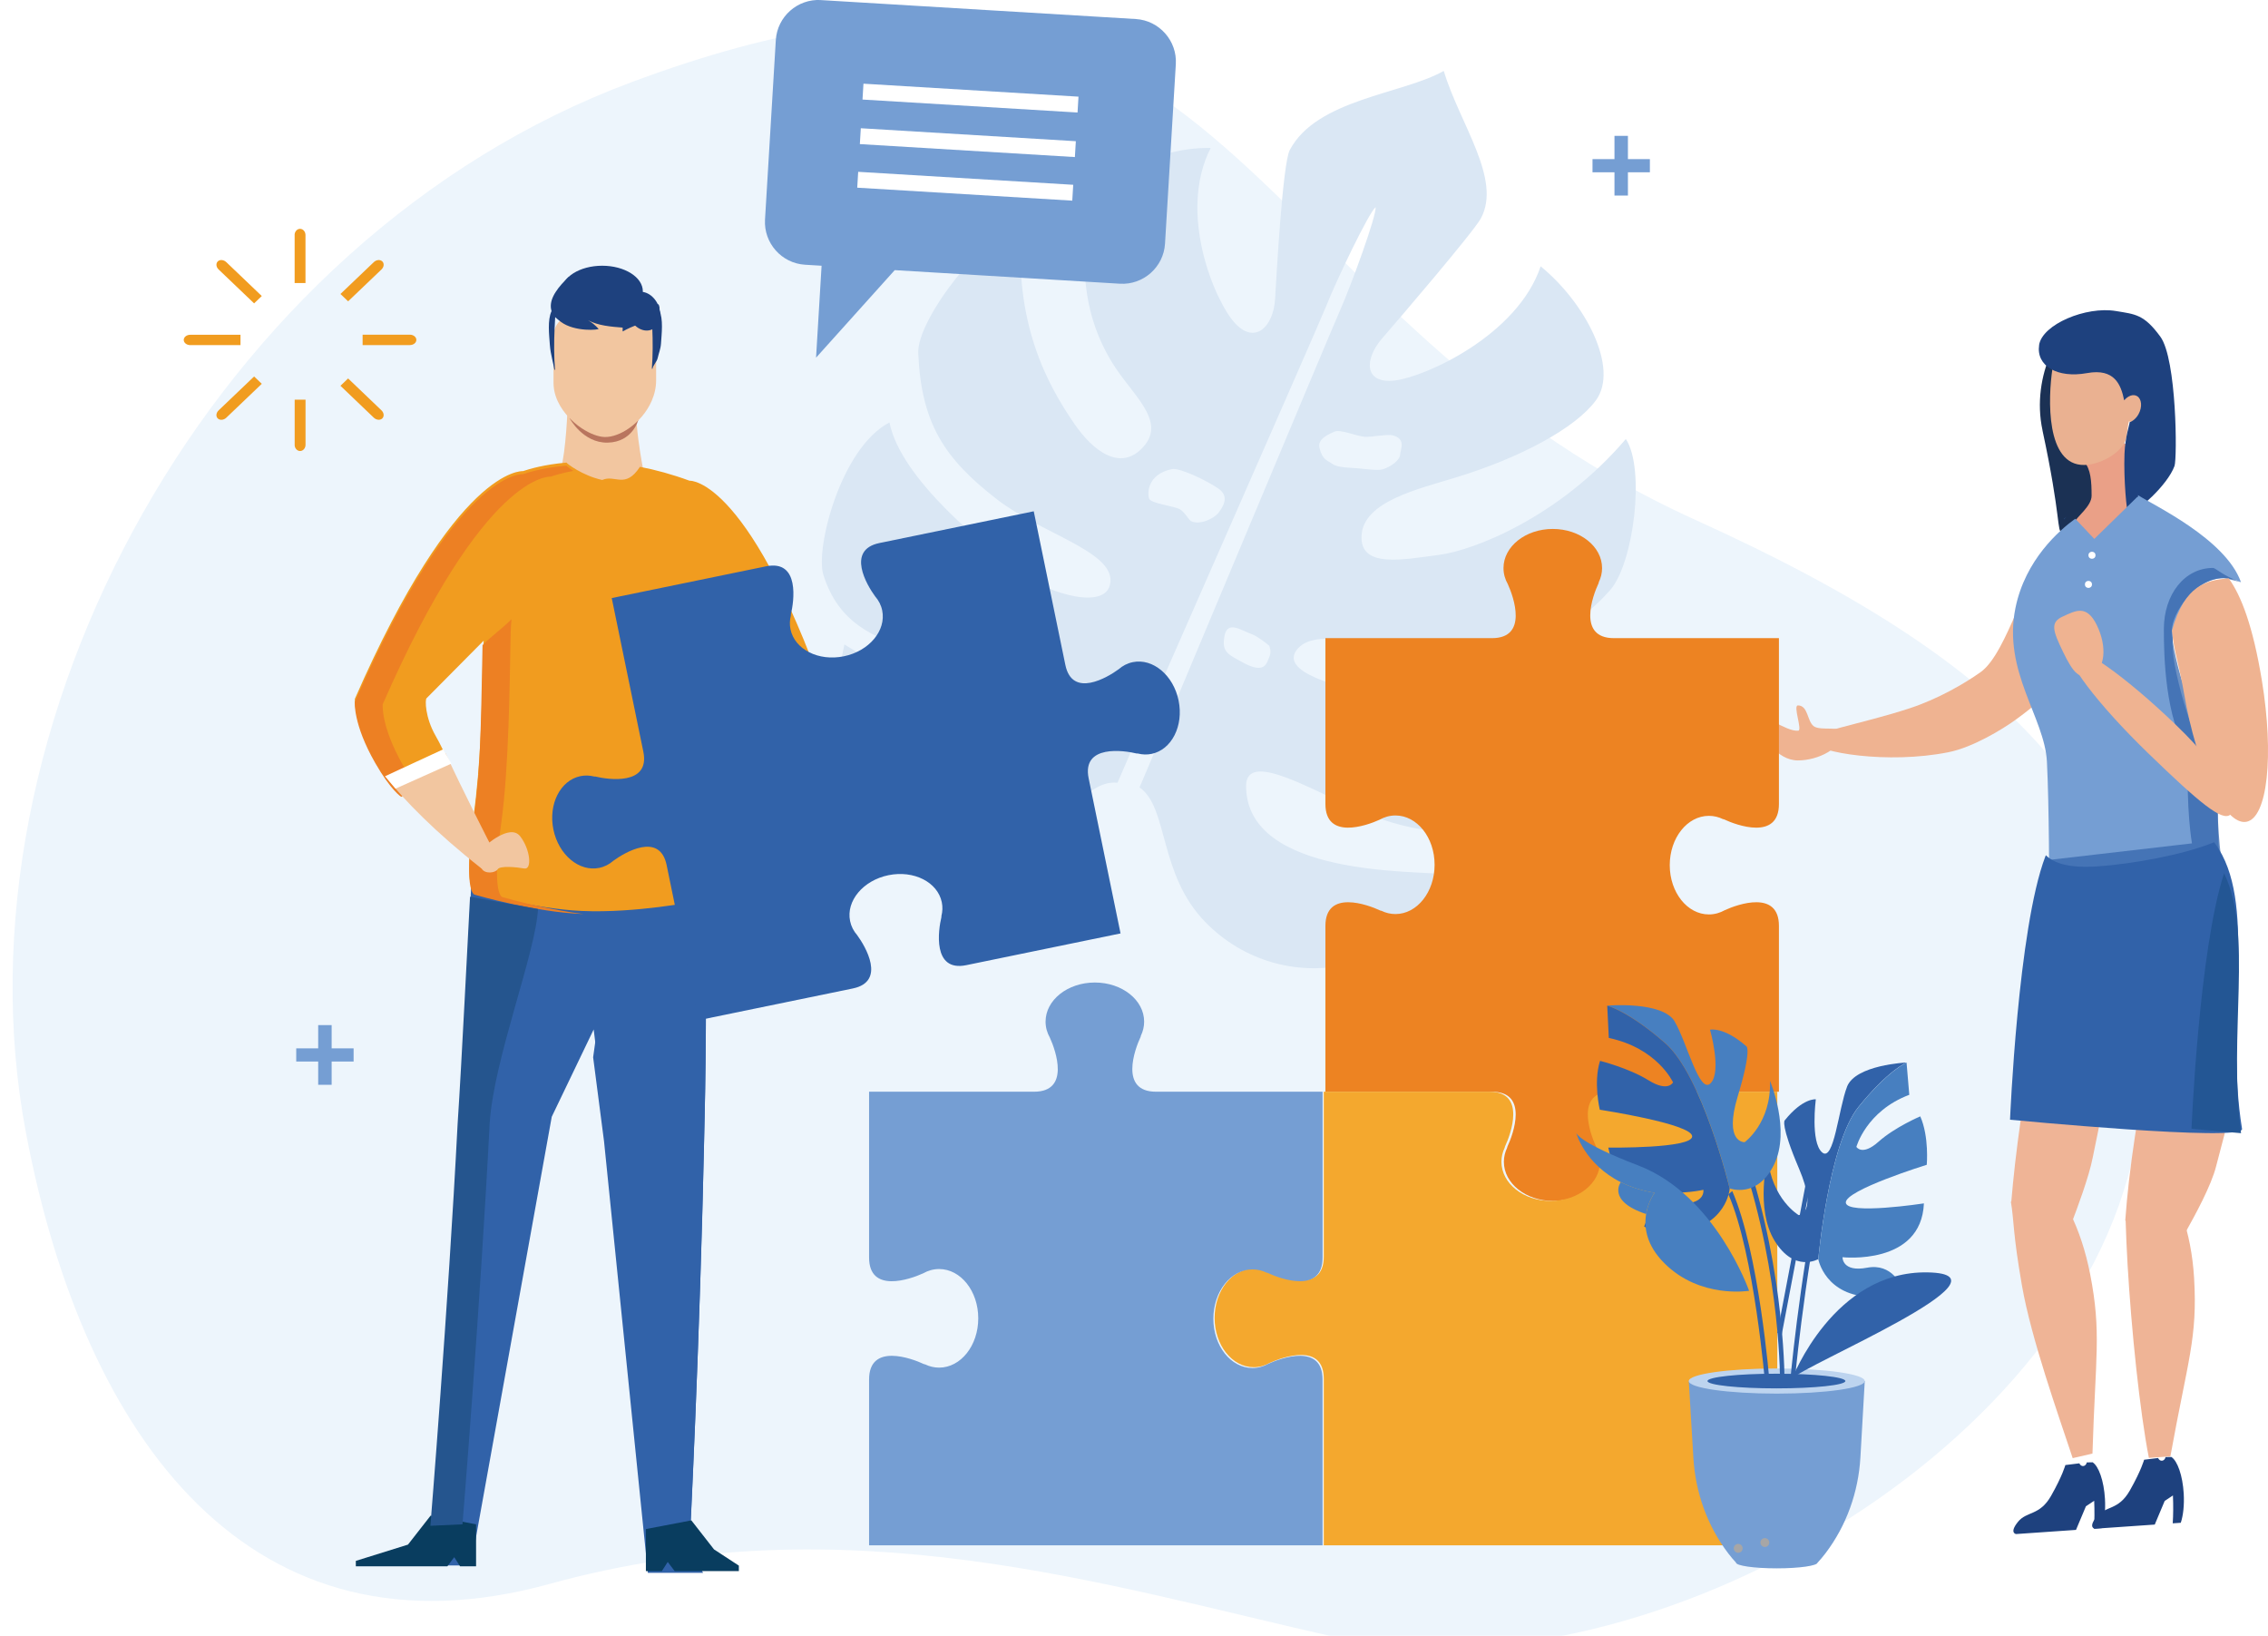 <?xml version="1.0" encoding="UTF-8"?>
<svg id="Layer_1" data-name="Layer 1" xmlns="http://www.w3.org/2000/svg" xmlns:xlink="http://www.w3.org/1999/xlink" viewBox="0 0 541.14 390.22">
  <defs>
    <style>
      .cls-1 {
        fill: #f4a82e;
      }

      .cls-2 {
        fill: #f2c6a0;
      }

      .cls-3 {
        fill: #093d5f;
      }

      .cls-4 {
        fill: #dae7f4;
      }

      .cls-5 {
        fill: #4a4f9b;
      }

      .cls-6 {
        fill: #ed8023;
      }

      .cls-7 {
        fill: #edf5fc;
        filter: url(#drop-shadow-1);
      }

      .cls-8 {
        fill: #1e417e;
      }

      .cls-9 {
        fill: #3162a9;
      }

      .cls-10 {
        fill: #bdd4ef;
      }

      .cls-11 {
        fill: #a7a6a6;
      }

      .cls-12 {
        fill: #ed8322;
      }

      .cls-13 {
        fill: #eaa087;
      }

      .cls-14 {
        fill: #235694;
      }

      .cls-15 {
        fill: #25558e;
      }

      .cls-16 {
        fill: #fff;
      }

      .cls-17 {
        fill: #eab191;
      }

      .cls-18 {
        fill: #759ed3;
      }

      .cls-19 {
        fill: #efb496;
      }

      .cls-20 {
        fill: #efb391;
      }

      .cls-21 {
        opacity: .7;
      }

      .cls-22 {
        fill: #f19c1f;
      }

      .cls-23 {
        fill: #b9755e;
      }

      .cls-24 {
        fill: #1b3154;
      }

      .cls-25 {
        fill: #477fc0;
      }
    </style>
    <filter id="drop-shadow-1" x="0" y="1.97" width="509.45" height="388.25" filterUnits="userSpaceOnUse">
      <feOffset dx="3" dy="3"/>
      <feGaussianBlur result="blur" stdDeviation="0"/>
      <feFlood flood-color="#151310" flood-opacity=".08"/>
      <feComposite in2="blur" operator="in"/>
      <feComposite in="SourceGraphic"/>
    </filter>
  </defs>
  <path class="cls-7" d="M401.58,121.05c-112.67-51.05-110.19-158.06-254-104.41C47.95,53.81-15.24,169.8,3.19,267.22c13.91,73.49,53.93,127.21,124.93,107.63,71-19.58,132.49.34,187.9,12.78,69.74,15.65,175.3-41.71,190.42-117.07,15.12-75.35-27.86-114.63-104.86-149.51Z"/>
  <g>
    <path class="cls-19" d="M520.65,289.93c1.5,4.26,2.53,9.41,2.86,14.99.84,14.34-1.51,19.5-5.66,42.5l-5.13.36c-2.16-11.01-4.18-30.57-5.08-46.02-.22-3.72-.37-7.36-.48-10.89l13.49-.94Z"/>
    <path class="cls-19" d="M493.99,289.51c1.98,4,3.64,8.94,4.71,14.41,2.74,14.06,1.26,19.5.56,42.83l-4.72,1.09c-3.51-10.57-9.89-28.5-12.1-41.14-2.21-12.64-1.87-15.42-2.65-20.07l14.2,2.88Z"/>
    <path class="cls-8" d="M500.26,361.78c2.12-2.62,5.17-1.4,7.91-6.21,2.74-4.82,3.41-7.35,3.41-7.35l3.34-.41c.18.41.53.68.92.65.42-.03.75-.39.86-.87l1.38-.03c1.46.93,2.7,4.44,2.95,8.72.16,2.75-.12,5.24-.7,6.98l-1.92.13c.13-1.98.15-4.25.05-6.65l-1.97,1.31-2.37,5.64-14.32.99s-1.66-.27.46-2.89Z"/>
    <path class="cls-8" d="M481.47,363.05c2.12-2.62,5.17-1.4,7.91-6.21,2.74-4.82,3.41-7.35,3.41-7.35l3.34-.41c.18.41.53.68.92.65.42-.03.75-.39.86-.87l1.38-.03c1.46.93,2.7,4.44,2.95,8.72.16,2.75-.12,5.24-.7,6.98l-1.92.13c.13-1.98.15-4.25.05-6.65l-1.97,1.31-2.37,5.64-14.32.99s-1.66-.27.46-2.89Z"/>
    <path class="cls-19" d="M521.65,293.62c1.98-3.57,5.94-10.71,7.12-15.44,2.74-10.95,5.38-15.31.84-35.9l-14.07-.34c-2.99,9.41-6.02,26.32-7.57,39.75-.37,3.24-.66,6.4-.89,9.49l14.56,2.43Z"/>
    <path class="cls-19" d="M490.87,288.96c1.61-3.62,4.81-10.87,5.84-15.61,2.39-11,4.51-15.43,1.63-35.8l-10.69.12c-2.53,9.47-5.31,26.42-6.85,39.85-.37,3.24-.68,6.4-.94,9.48l11.01,1.95Z"/>
    <path class="cls-19" d="M494.24,291.86c1.38-3.65,4.14-10.96,5.08-15.72,2.17-11.02,4-15.5,2.1-35.73l-8.67.4c-2.26,9.51-4.88,26.48-6.42,39.91-.37,3.24-.69,6.4-.97,9.48l8.88,1.66Z"/>
    <g>
      <path class="cls-20" d="M497.8,150.93c1.66,3.56-5.9,12.86-16.88,20.77-3.15,2.27-10.15,6.57-16.01,7.74-14.57,2.92-31.39.05-32.57-2.48-1.07-2.3,11.46-4.08,23.43-8.04,6.57-2.17,12.97-5.83,16.86-8.63,6.46-4.66,11.07-24.82,15.43-25.89,3.05-.75,9.07,15.06,9.75,16.52Z"/>
      <path class="cls-20" d="M439.48,174.84c0,3.62-5.57,6.56-10.5,6.56s-8.79-5.6-8.79-9.22c0-2.72,5.69,2.38,8.86,2.13,1.05-.08-1.3-6.03-.07-6.03,2.47,0,2.17,3.78,3.79,4.97,1.62,1.19,6.71-.22,6.71,1.6Z"/>
    </g>
    <g>
      <path class="cls-24" d="M487.33,102.66c4.47,20.71,3.42,24.47,4.65,24.2,6.65-1.45,15.17-12.35,15.17-25.93,0-13.59-4.38-24.6-9.78-24.6-5.4,0-12.89,13.1-10.03,26.33Z"/>
      <path class="cls-13" d="M514.21,125.31c-2.22,1.16-4.88,4.49-7.43,5.41-5.28,1.91-9.69-4.31-12.13-5.81.96-1.74,4.4-4.16,4.4-6.65,0-3.39-.18-6.38-1.82-8.17v-4.24h9.92c.44,7.91,3.11,14.84,7.06,19.46Z"/>
      <path class="cls-17" d="M489.73,87.83c1.11-7.21,7.25-5.9,11.73-4.75,2.88.73,5.37,1.92,6.45,6.17.65-.7,1.34,1.19,2.07,1.41,1.51.46,2.32,1.4,1.81,4.14-.5,2.75-2.12,6.26-3.63,5.8-.07-.02-.14-.07-.21-.1-.53,2.2-.25,4.12-1.38,5.67-2.21,3.03-6.45,4.71-9.27,4.75-9.2.14-8.68-15.89-7.57-23.09Z"/>
      <path class="cls-8" d="M486.52,82.32c.74-4.93,11.19-9.33,18.36-8.12,4.56.77,6.66.74,10.58,6.12,3.92,5.38,4.03,29.03,3.37,30.85-1.64,4.5-8.83,11.06-11.06,11.17-.32.02-1.1-7.85-.87-14.1.14-4.02,1.33-7.37,1.22-7.52.79-.26,1.59-.94,2.14-1.94.92-1.69.76-3.6-.35-4.28-.91-.56-2.16-.1-3.09,1-.75-3.74-2.3-7.69-8.84-6.5-7.16,1.3-12.19-1.74-11.45-6.68Z"/>
    </g>
    <path class="cls-18" d="M529.32,187.53c-5.54-8.88-10.95-27.04-10.95-33.61,0-8.84,5.46-16,12.2-16,1.45,0,2.83.35,4.12.96-3.68-10.37-21.11-18.48-24.41-20.67-.5-.33.21.53-.27.27l-10.32,10.08-4.54-4.82c-3.77,2.72-11.93,9.77-14.27,21.29-3.08,15.14,6.96,26.12,7.51,36.66.54,10.54.54,30.39.54,30.39h41.28s-1.47-10.45-.9-24.54Z"/>
    <g class="cls-21">
      <path class="cls-9" d="M492.41,123.8c.21-.17.42-.34.62-.5l-.54.58-.08-.08Z"/>
      <path class="cls-9" d="M523,201.19s-1.47-8.12-.9-21.46c-5.54-8.41-5.81-23.41-5.81-29.63,0-8.37,4.99-14.62,11.73-14.62.6,0,2.64,2.04,6.68,3.4-.53-.09-3.58-.96-4.12-.96-6.74,0-12.41,8.33-12.37,12.52,0,6.22,5.4,23.41,10.95,31.82-.57,13.34.9,23.24.9,23.24l-31.11,2.82-10.17-2.82s0-.12,0-.35l34.22-3.96Z"/>
    </g>
    <path class="cls-9" d="M529.41,202.54c-.35-.56-.72-1.1-1.12-1.62-7.51,3.05-19.55,5.18-27.73,5.75-6.68.46-10.37-.63-12.42-2.65-.04.11-.1.21-.14.32-6.51,17.15-8.41,62.77-8.41,62.77,0,0,55.87,5.37,55.36,2.2-4.19-25.86,3.48-52.12-5.55-66.78Z"/>
    <g>
      <path class="cls-20" d="M531.73,137.95c-5.2.48-10.42,1.46-13.52,12.48.54,5.25,1.63,7.64,2.89,14.96,3.05,17.76,9.68,31.48,14.82,30.66,5.13-.82,6.68-15.87,3.77-33.65-2.14-13.1-4.99-20.42-7.95-24.46Z"/>
      <path class="cls-20" d="M532.19,194.29c-1.88,1.82-7.38-2.74-19.54-14.51-12.16-11.76-20.5-22.77-18.62-24.59,1.88-1.82,13.26,6.24,25.42,18.01,12.16,11.76,14.61,19.27,12.73,21.09Z"/>
      <path class="cls-20" d="M500.32,149.18c2.45,5.06,1.96,10.29-1.1,11.68-3.06,1.39-4.52-.27-6.97-5.33-2.45-5.06-3.14-7.07-.08-8.46,3.06-1.39,5.7-2.95,8.15,2.11Z"/>
    </g>
    <path class="cls-14" d="M522.89,269.26s1.77-42.6,7.77-60.94c7,14.41.94,38.2,4.05,62-6.9-.58-11.81-1.05-11.81-1.05Z"/>
    <circle class="cls-16" cx="499.14" cy="132.46" r=".84"/>
    <circle class="cls-16" cx="498.3" cy="139.41" r=".84"/>
  </g>
  <g>
    <path class="cls-2" d="M135.43,97.08s-.34,10.47-1.68,15.16l-10.6,7.4,39.92,5.97-9.52-13.15s-2.87-14.04-1.37-19.23c1.51-5.19-16.75,3.85-16.75,3.85Z"/>
    <g>
      <path class="cls-5" d="M141.7,230.44c.23,0,.44-.16.5-.4l3.53-13.5c.07-.28-.09-.58-.37-.65-.28-.07-.56.09-.64.38l-3.53,13.5c-.07.28.09.58.37.65.04.01.09.02.13.02Z"/>
      <path class="cls-9" d="M168.09,211.24l-55.58-1.66c-.58,10.74-1.93,40.37-2.97,56.81-2.26,45.97-6.49,100.18-6.49,100.18l-6.32,6.87h15.63s19.29-107.04,19.29-107.04h0l10-20.82,2.6,20.82,10.46,107.04h13.17s-3.27-6.26-3.27-6.26c0,0,2.42-47.53,3.52-100.78.36-14.41.42-41.71-.04-55.15Z"/>
      <polygon class="cls-3" points="84.9 373.65 106.73 373.65 108.38 371.47 109.78 373.65 113.59 373.65 113.59 363.63 102.74 361.56 97.34 368.47 84.9 372.35 84.9 373.65"/>
      <path class="cls-9" d="M168.25,217.23l-22.52-.7c-.58,10.33-4.21,35.69-4.21,35.69l2.6,20.03,10.46,102.95h13.17s-3.27-6.02-3.27-6.02c0,0,2.42-45.71,3.52-96.93.36-13.86.7-42.1.24-55.02Z"/>
      <polygon class="cls-3" points="176.29 374.78 160.97 374.78 159.32 372.6 157.92 374.78 154.11 374.78 154.11 364.76 164.96 362.69 170.36 369.61 176.29 373.48 176.29 374.78"/>
    </g>
    <path class="cls-22" d="M164.59,114.67v.03c-4.22-1.55-8.2-2.63-11.9-3.34-3.52,5.39-5.94,1.76-9,3.14-4.79-1.06-8.53-3.98-8.52-4.15-5.29.45-8.89,1.53-10.36,2.03-.29.03-15.83-1.17-40.14,54.33,0,0-.47,5.25,4.86,14.56,3.79,6.62,6.2,8.08,6.2,8.08l11.86-5.84s-1.31-3.9-3.66-7.99c-2.53-4.42-2.52-8.6-2.17-8.94.67-.65,8.13-8.18,13.64-13.75-.11,1.45-.17,2.77-.2,3.91-.27,12.62-.4,24.9-2.27,38.42-2.46,17.76.4,17.57.4,17.57,0,0,3.79,1.12,9.1,2.26,4.8,1.03,10.84,2.08,16.43,2.32,12.82.56,27.02-2.28,27.02-2.28,4.04.24.26-32.01.35-51.32.02-4.48.04-8.57.05-12.31,4.6,5.54,14.79,17.82,15.54,18.69.32.37-1.01,4-2.94,8.71-3.97,9.69-10.49,23.98-10.49,23.98.67,4.14,1.82,3.11,1.82,3.11,10.33-9.45,17.32-14.25,21.68-20.51,6.12-8.81,6.96-13.68,6.96-13.68-19.55-57.95-34.27-57.02-34.27-57.02Z"/>
    <g>
      <path class="cls-6" d="M96.17,182.58c-5.33-9.31-4.86-14.56-4.86-14.56,24.31-55.5,39.85-54.3,40.14-54.33.94-.33,2.77-.88,5.35-1.36-1.04-.66-1.64-1.18-1.64-1.25-5.29.45-8.89,1.53-10.36,2.03-.29.03-15.83-1.17-40.14,54.33,0,0-.47,5.25,4.86,14.56,3.79,6.62,6.2,8.08,6.2,8.08l4.09-2.01c-.98-1.23-2.22-2.99-3.65-5.49Z"/>
      <path class="cls-6" d="M129.08,216.29c-5.31-1.13-9.1-2.26-9.1-2.26,0,0-2.86.19-.4-17.57,1.87-13.52,2.01-33.02,2.27-45.64.02-1.15.09-1.66.2-3.11-2.18,2.21-4.67,3.92-6.92,6.19-.16,7.76-.34,22.68-.98,30.67.06.16.09.25.09.25l-.11.05c-.29,3.6-.67,7.26-1.19,11.01-2.46,17.76.4,17.57.4,17.57,0,0,3.79,1.12,9.1,2.26,4.8,1.03,10.84,2.08,16.43,2.32.1,0,.21,0,.31.01-3.58-.46-7.08-1.11-10.1-1.76Z"/>
    </g>
    <g>
      <path class="cls-2" d="M115.6,201.93s6.03-5.58,8.49-2.46c2.46,3.13,2.9,8.04,1.01,7.71-1.9-.34-5.81-.71-6.36.19-.56.89-3.06,1.19-3.82-.17-.76-1.36.69-5.26.69-5.26Z"/>
      <path class="cls-2" d="M116.93,201.3c-.96,3.65-2.02,5.9-2.02,5.9-11.18-8.78-18.38-16.25-22.98-21.98,3.47-.26,8.53-1.5,14.35-5.61,4,8.75,10.64,21.68,10.64,21.68Z"/>
    </g>
    <g>
      <path class="cls-2" d="M169.52,200.62s-6.03-5.58-8.49-2.46c-2.46,3.13-2.9,8.04-1.01,7.71,1.9-.34,5.81-.71,6.36.19.56.89,3.06,1.19,3.82-.17.76-1.36-.69-5.26-.69-5.26Z"/>
      <path class="cls-2" d="M168.2,199.98c.96,3.65,2.02,5.9,2.02,5.9,11.18-8.78,18.38-16.25,22.98-21.98-3.47-.26-8.53-1.5-14.35-5.61-4,8.75-10.64,21.68-10.64,21.68Z"/>
    </g>
    <path class="cls-23" d="M135.9,99.76s3.16,5.96,9.1,5.83c5.95-.13,7.3-5.41,7.3-5.41l-16.4-.42Z"/>
    <path class="cls-2" d="M156.55,80.25v10.46c0,1.75-.4,3.43-1.08,4.97h0c-1.17,2.67-3.17,4.93-5.36,6.46-1.94,1.36-4.02,2.14-5.8,2.11-1.55-.03-3.56-.79-5.51-2.08-2.62-1.74-5.12-4.44-6.19-7.62l-.02-.05-.04-.13c-.31-.98-.48-1.99-.48-3.03v-11.09c0-2.59,1.81-4.72,4.02-4.72h16.44c2.21,0,4.02,2.12,4.02,4.72Z"/>
    <g>
      <ellipse class="cls-8" cx="143.68" cy="69.5" rx="9.7" ry="6.11"/>
      <path class="cls-8" d="M150.73,70.52c-1.47,1.52-1.39,4.42.2,6.47,1.58,2.05,4.06,2.48,5.54.95s1.39-4.42-.2-6.47c-1.58-2.05-4.06-2.48-5.54-.95Z"/>
      <path class="cls-8" d="M142.82,78.45c-.74-.8-1.55-1.52-2.5-2.05,2.45,1.29,5.37,1.52,8.24,1.75v.12c0,.27,0,.54,0,.8,2.39-1.34,5.14-2.29,8.11-2.74-.11-.43-.24-.87-.42-1.32-.6-2.39-4-3.56-6.33-4.94-4.76-2.91-8.93-5.97-14.19-3.93-.03,0-.07,0-.11-.02-1.07,1.04-2.24,2.25-3.04,3.54-.2.3-.36.58-.5.86-.71,1.39-.81,2.63-.48,3.69-1.02,2.18-.57,5.67-.41,8.01.08,1.2.31,2.34.56,3.47.19.84.38,1.67.52,2.53.05,0,.11-.02.15-.02-.25-3.24-.24-6.58-.1-9.8.03-.91.08-1.8.14-2.68v-.02s.03-.02.03-.02c.4.36.85.73,1.32,1.09,3.31,2.49,9.27,1.93,9.02,1.66Z"/>
      <path class="cls-8" d="M157.09,72.51c-.64.75-1.22,1.77-1.7,2.99.02-.02.04-.04.07-.06v.02s.03.02.03.02c.06.88.11,1.77.14,2.68.14,3.22.15,6.55-.1,9.8.04,0,.1,0,.15.02.13-.86,1.05-1.69,1.23-2.53.25-1.13.73-2.28.8-3.47.15-2.34.6-5.83-.41-8.01.14-.45.03-.93-.2-1.45Z"/>
    </g>
    <polygon class="cls-16" points="105.72 178.76 91.87 185.17 94.37 188.13 107.7 182.16 105.72 178.76"/>
    <polygon class="cls-16" points="180 176.57 193.85 182.98 191.35 185.94 178.02 179.97 180 176.57"/>
  </g>
  <path class="cls-4" d="M292.03,152.62c-.08.95-.11,1.91.64,2.86.74.94,2.07,1.55,3.45,2.33,5.74,3.25,6.06.5,6.81-1.28.48-1.13-.09-2.49-.09-2.49-.72-.63-2.92-2.3-4.01-2.69-3.01-1.08-6.37-3.79-6.8,1.28M334.06,108.51c.07-1.33,1.54-3.82-1.82-4.68-1.19-.31-5.1.49-6.64.37-1.91-.15-5.88-1.87-7.23-1.23-1.35.64-4.04,1.69-3.55,3.85.67,2.93,2.02,3.08,3.18,3.9,1.15.82,3.96.85,5.87.99,1.91.15,4.72.6,5.96.27,1.89-.52,4.17-2.2,4.23-3.47M212.22,100.79c2.79,13.68,22.87,29.59,31.44,35.97,6.74,5.01,20.93,9.12,21.3,1.88.37-7.24-16.72-11.46-27.14-19.56-12.5-9.7-18-18.05-18.73-34.84-.35-8.16,16.07-28.93,24.65-31.19-1.94,24.02,6.13,38.64,12.65,48.12,4.31,6.27,10.99,11.61,16.49,5.34,5.5-6.27-2.97-12.48-7.6-20.13-7.89-13-6.88-25.73-5.6-33.67,1.47-9.16,14.99-17.65,29.19-17.41-7.97,15.56,1.01,36.62,5.79,41.79,4.77,5.18,9.17.87,9.57-5.76.31-5.02,1.78-32.29,3.51-35.55,6.44-12.17,26.98-13.32,36.73-18.86,3.86,12.74,13.93,25.82,8.85,35.2-1.77,3.25-19.98,24.53-23.4,28.43-4.54,5.15-4.46,11.08,2.85,10.22,7.31-.85,29.34-10.8,34.82-27.24,10.66,8.67,18.81,24.28,13.2,31.96-4.88,6.66-18.13,13.75-33.45,18.42-9.01,2.77-21.95,5.7-22.47,13.76-.52,8.05,10,5.78,18.53,4.69,7.89-1.01,28.38-8.7,44.52-27.63,4.68,7.01,1.89,29.56-3.69,35.98-8.14,9.35-20.93,16.16-40.87,15.24-13.6-.63-28.65-6.84-33.67-1.27-5.03,5.58,9.78,9.29,19.3,11.31,8.38,1.78,44.75-2.68,49.78-8.26,3.02,12.53-5.25,27.01-13.66,33.89-12.93,10.59-29.01,6.57-39.49,2.29-11.34-4.62-28.35-15.39-28.31-6.37.11,21.76,40.87,20.06,47.51,21.04-6.93,23.68-38.65,30.34-57.19,11.43-11.26-11.49-8.8-27.39-15.74-32.17,1.01-2.16,45.39-108.27,47.76-113.61,2.79-6.29,8.82-22.84,8.57-24.81-1.62,1.29-9.28,17.26-11.81,23.64-2.17,5.42-48.92,111.45-49.77,113.66-8.61-.8-11.93,12.51-28.64,12.89-17.82.4-44.89-8.76-36.52-45.87,5.62,3.42,20.49,12.56,29.17,16.85,6.9,3.41,17.9,5.77,19.43.02,2.34-8.86-19.62-11.56-31.36-15.21-10.86-3.38-18.68-7-22.26-18.24-1.99-6.26,4.15-30.35,15.75-36.37M261.06,167.11c-3.28.16-3.83,2.21-3.84,4.09,0,1.09-.18,2.63,1.2,3.19,1.01.41,4.91.23,6.29.16,1.39-.07,2.67-.41,3.68-.93,1.36-.7,2.92-.82,2.93-1.91,0-.9-.81-2.22-2.24-3.14-1.1-.71-6.29-1.55-8.01-1.46M290.77,116.61c-2.55-1.84-9.25-5.09-11.16-4.7-5.99,1.24-5.86,5.97-5.41,7.08.45,1.11,5.87,1.73,7.27,2.47,1.11.59,2.23,2.63,2.71,2.86,2.18,1.04,5.54-.69,6.52-1.96,1.2-1.55,2.65-3.92.08-5.76"/>
  <g>
    <path class="cls-12" d="M382.34,277.15c0-1.36-.37-2.66-1.03-3.82-1.44-3.14-4.84-12.89,3.77-12.89h39.37v-39.56c0-8.61-9.76-5.2-12.89-3.77-1.17.66-2.46,1.03-3.82,1.03-5.16,0-9.34-5.26-9.34-11.76s4.18-11.76,9.34-11.76c1.19,0,2.33.28,3.37.79.08,0,.17.01.27.06,2.92,1.38,13.07,5.1,13.07-3.68v-39.56h-39.37c-8.78,0-5.06-10.15-3.68-13.07.05-.1.06-.19.06-.27.51-1.05.79-2.18.79-3.37,0-5.16-5.26-9.34-11.76-9.34s-11.76,4.18-11.76,9.34c0,1.36.37,2.66,1.03,3.82,1.44,3.14,4.84,12.89-3.77,12.89h-39.75v39.56c0,8.61,9.76,5.2,12.89,3.77,1.17-.66,2.46-1.03,3.82-1.03,5.16,0,9.34,5.26,9.34,11.76s-4.18,11.76-9.34,11.76c-1.19,0-2.33-.28-3.37-.79-.08,0-.17-.01-.27-.06-2.92-1.38-13.07-5.1-13.07,3.68v39.56h39.75c8.78,0,5.06,10.15,3.68,13.07-.05.1-.06.19-.06.27-.51,1.05-.79,2.18-.79,3.37,0,5.16,5.26,9.34,11.76,9.34s11.76-4.18,11.76-9.34Z"/>
    <path class="cls-1" d="M424.06,368.63v-108.2h-39.56c-8.61,0-5.2,9.76-3.77,12.89.66,1.17,1.03,2.46,1.03,3.82,0,5.16-5.26,9.34-11.76,9.34s-11.76-4.18-11.76-9.34c0-1.19.28-2.33.79-3.37,0-.08.01-.17.06-.27,1.38-2.92,5.1-13.07-3.68-13.07h-39.56v39.37c0,8.78-10.15,5.06-13.07,3.68-.1-.05-.19-.06-.27-.06-1.05-.51-2.18-.79-3.37-.79-5.16,0-9.34,5.26-9.34,11.76s4.18,11.76,9.34,11.76c1.36,0,2.66-.37,3.82-1.03,3.14-1.44,12.89-4.84,12.89,3.77v39.75h108.2Z"/>
    <path class="cls-18" d="M298.86,302.82c1.19,0,2.33.28,3.37.79.08,0,.17.01.27.06,2.92,1.38,13.07,5.1,13.07-3.68v-39.56h-39.75c-8.78,0-5.06-10.15-3.68-13.07.05-.1.06-.19.06-.27.51-1.05.79-2.18.79-3.37,0-5.16-5.26-9.34-11.76-9.34s-11.76,4.18-11.76,9.34c0,1.36.37,2.66,1.03,3.82,1.44,3.14,4.84,12.89-3.77,12.89h-39.37v39.56c0,8.61,9.76,5.2,12.89,3.77,1.17-.66,2.46-1.03,3.82-1.03,5.16,0,9.34,5.26,9.34,11.76s-4.18,11.76-9.34,11.76c-1.19,0-2.33-.28-3.37-.79-.08,0-.17-.01-.27-.06-2.92-1.38-13.07-5.1-13.07,3.68v39.56h108.2v-39.56c0-8.61-9.76-5.2-12.89-3.77-1.17.66-2.46,1.03-3.82,1.03-5.16,0-9.34-5.26-9.34-11.76s4.18-11.76,9.34-11.76Z"/>
    <path class="cls-9" d="M224.71,215.23c.23,1.11.18,2.22-.09,3.29.02.08.02.16,0,.26-.73,2.98-2.24,13.14,5.93,11.46l36.81-7.57-7.61-36.99c-1.68-8.17,8.48-6.66,11.46-5.93.1.02.19.02.26,0,1.07.27,2.18.32,3.29.09,4.8-.99,7.69-6.69,6.45-12.73s-6.14-10.14-10.94-9.15c-1.27.26-2.4.85-3.36,1.69-2.64,1.94-11.07,6.98-12.72-1.04l-7.54-36.64-36.81,7.57c-8.01,1.65-2.98,10.08-1.04,12.72.84.96,1.43,2.09,1.69,3.36.99,4.8-3.11,9.7-9.15,10.94s-11.74-1.64-12.73-6.45c-.23-1.11-.18-2.22.09-3.29-.02-.08-.02-.16,0-.26.73-2.98,2.24-13.14-5.93-11.46l-36.81,7.57,7.54,36.64c1.68,8.17-8.48,6.66-11.46,5.93-.1-.02-.19-.02-.26,0-1.07-.27-2.18-.32-3.29-.09-4.8.99-7.69,6.69-6.45,12.73s6.14,10.14,10.94,9.15c1.27-.26,2.4-.85,3.36-1.69,2.64-1.94,11.07-6.98,12.72,1.04l7.61,36.99,36.81-7.57c8.01-1.65,2.98-10.08,1.04-12.72-.84-.96-1.43-2.09-1.69-3.36-.99-4.8,3.11-9.7,9.15-10.94,6.04-1.24,11.74,1.64,12.73,6.45Z"/>
  </g>
  <path class="cls-15" d="M110.35,363.63s4.23-51.82,6.49-95.76c1.02-15.44,10.93-40.32,11.53-51.02l-16.22-2.93c-.58,10.27-1.93,38.59-2.97,54.3-2.26,43.94-6.49,95.76-6.49,95.76l7.66-.35Z"/>
  <g>
    <g>
      <path class="cls-18" d="M444.92,329.45h-41.98l1.1,18.36c.49,8.24,3.33,16.21,8.34,22.78.62.81,1.23,1.54,1.81,2.15h0c0,.77,4.36,1.39,9.74,1.39s9.74-.62,9.74-1.39h.03c.6-.62,1.22-1.38,1.86-2.21,5.01-6.6,7.85-14.59,8.33-22.87l1.04-18.21Z"/>
      <ellipse class="cls-10" cx="423.93" cy="329.45" rx="20.99" ry="3"/>
      <ellipse class="cls-9" cx="423.85" cy="329.45" rx="16.45" ry="1.75"/>
    </g>
    <path class="cls-11" d="M413.79,368.88c.26-.52.9-.73,1.42-.46.52.26.73.9.46,1.42-.26.52-.9.73-1.42.46-.52-.26-.73-.9-.46-1.42Z"/>
    <path class="cls-11" d="M420.15,367.5c.26-.52.9-.73,1.42-.46.52.26.73.9.46,1.42-.26.52-.9.73-1.42.46-.52-.26-.73-.9-.46-1.42Z"/>
    <g>
      <path class="cls-9" d="M425.8,330.49c0-.26.32-26.26-9.09-54.42l-.98.63c9.3,27.83,9,53.5,8.99,53.75l1.08.03Z"/>
      <polygon class="cls-9" points="425.12 318.35 432.51 279.47 431.47 279.09 424.07 317.97 425.12 318.35"/>
      <path class="cls-9" d="M421.2,330.56l1.07-.17c-.1-1.29-2.62-31.81-8.96-46.26l-.92.78c6.21,14.16,8.78,45.33,8.81,45.64Z"/>
      <path class="cls-9" d="M428.13,330.56c.02-.23,2.01-23.66,7.34-49.85l-1.04-.41c-5.35,26.31-7.35,49.85-7.37,50.08l1.07.17Z"/>
    </g>
    <g>
      <path class="cls-9" d="M440.7,259.25c-2.03,5.22-3.13,18.09-5.95,15.65-2.82-2.44-1.5-12.66-1.5-12.66,0,0-3.09-.37-7.43,5.04,0,0-1.09.88,3.44,11.54,4.53,10.66-.09,11.05-.09,11.05,0,0-6.42-3.72-7.41-13.74,0,0-3.04,12.25,1.68,19.9,4.72,7.65,10.4,4.33,10.4,4.33,0,0,2.48-27.51,9.59-36.31,7.11-8.8,11.47-10.59,11.47-10.59,0,0-12.17.55-14.2,5.77Z"/>
      <path class="cls-25" d="M433.84,300.39s1.62,8.86,12.97,9.01c2.84.04,5.07-1,6.82-2.57,0,0-2.12-5.55-8.13-4.42-6.01,1.14-5.88-2.5-5.88-2.5,0,0,18.79,2.05,19.42-12.84,0,0-18.38,2.81-18.63-.17-.25-2.98,19.31-9.04,19.31-9.04,0,0,.6-6.68-1.55-11.55,0,0-6.04,2.56-9.96,6.05-3.92,3.49-5.28,1.23-5.28,1.23,0,0,2.33-8.56,12.62-12.42l-.65-7.68s-4.36,1.79-11.47,10.59c-7.11,8.8-9.59,36.31-9.59,36.31Z"/>
    </g>
    <g>
      <path class="cls-25" d="M399.57,243.69c2.92,4.9,5.9,17.51,8.59,14.7,2.7-2.81-.15-12.75-.15-12.75,0,0,3.27-.79,8.7,3.98,0,0,1.3.72-2.09,11.91-3.39,11.19,1.64,10.94,1.64,10.94,0,0,6.39-4.56,6.06-14.63,0,0,4.98,11.72.98,19.95-4.01,8.23-10.59,5.71-10.59,5.71,0,0-6.51-26.92-15.4-34.68-8.88-7.75-13.82-8.93-13.82-8.93,0,0,13.17-1.12,16.09,3.78Z"/>
      <path class="cls-9" d="M412.7,283.52s-.5,9-12.7,10.7c-3.05.42-5.59-.3-7.7-1.62,0,0,1.51-5.79,8.14-5.49,6.63.31,5.98-3.28,5.98-3.28,0,0-19.93,4.6-22.69-10.07,0,0,20.17.27,20.02-2.71-.15-2.98-22.04-6.32-22.04-6.32,0,0-1.58-6.54.06-11.66,0,0,6.85,1.71,11.56,4.63,4.71,2.92,5.85.5,5.85.5,0,0-3.71-8.16-15.32-10.59l-.38-7.7s4.94,1.18,13.82,8.93c8.88,7.75,15.4,34.68,15.4,34.68Z"/>
    </g>
    <path class="cls-9" d="M427.6,328.89s9.9-25.8,32.36-25.36c22.46.44-30,22.29-32.36,25.36Z"/>
    <g>
      <path class="cls-25" d="M386.72,282h0s-3.42,4.49,6.04,7.61c0,0,0,0,0,0,.51-3.06,2.02-5.07,2.02-5.07-3.18-.52-5.83-1.43-8.06-2.54Z"/>
      <path class="cls-25" d="M390.88,278.02c-14.2-5.43-14.79-7.74-14.79-7.74,0,0,2.01,7.41,10.63,11.73,2.22,1.11,4.88,2.02,8.06,2.54,0,0-1.51,2.01-2.02,5.07-.52,3.14.02,7.39,4.35,11.72,8.54,8.54,20.22,6.58,20.22,6.58,0,0-8-22.84-26.45-29.9Z"/>
    </g>
  </g>
  <g>
    <g>
      <path class="cls-22" d="M70.3,56.08v11.44h2.59v-11.44c0-.82-.58-1.49-1.3-1.49s-1.3.67-1.3,1.49Z"/>
      <path class="cls-22" d="M70.3,106.1c0,.82.58,1.49,1.3,1.49s1.3-.67,1.3-1.49v-10.76h-2.59v10.76Z"/>
      <path class="cls-22" d="M43.84,81.09c0,.68.7,1.24,1.56,1.24h11.98v-2.47h-11.98c-.86,0-1.56.55-1.56,1.24Z"/>
      <path class="cls-22" d="M97.78,79.85h-11.26v2.47h11.26c.86,0,1.56-.55,1.56-1.24s-.7-1.24-1.56-1.24Z"/>
    </g>
    <g>
      <path class="cls-22" d="M52.16,64.28l8.47,8.09,1.83-1.75-8.47-8.09c-.61-.58-1.52-.66-2.02-.18s-.42,1.35.19,1.93Z"/>
      <path class="cls-22" d="M89.19,99.64c.61.58,1.52.66,2.02.18s.42-1.35-.19-1.93l-7.96-7.61-1.83,1.75,7.96,7.61Z"/>
      <path class="cls-22" d="M51.97,99.83c.51.48,1.41.4,2.02-.18l8.47-8.09-1.83-1.75-8.47,8.09c-.61.58-.7,1.45-.19,1.93Z"/>
      <path class="cls-22" d="M89.19,62.53l-7.96,7.6,1.83,1.75,7.96-7.6c.61-.58.7-1.45.19-1.93-.51-.48-1.41-.4-2.02.18Z"/>
    </g>
  </g>
  <path class="cls-18" d="M385.21,41.1h-5.24v-3.14h5.24v-5.55h3.21v5.55h5.24v3.14h-5.24v5.55h-3.21v-5.55Z"/>
  <path class="cls-18" d="M75.92,253.23h-5.24v-3.14h5.24v-5.55h3.21v5.55h5.24v3.14h-5.24v5.55h-3.21v-5.55Z"/>
  <path class="cls-18" d="M195.87.02l75.14,4.52c5.58.34,9.87,5.18,9.54,10.76l-2.58,42.84c-.34,5.58-5.18,9.87-10.76,9.54l-53.73-3.24-18.77,20.88,1.32-21.93-3.96-.24c-5.58-.34-9.87-5.18-9.54-10.76l2.58-42.84c.34-5.58,5.18-9.87,10.76-9.54Z"/>
  <g>
    <rect class="cls-16" x="205.23" y="32.14" width="51.4" height="3.79" transform="translate(459.39 81.9) rotate(-176.55)"/>
    <rect class="cls-16" x="204.6" y="42.54" width="51.4" height="3.79" transform="translate(457.51 102.64) rotate(-176.55)"/>
    <rect class="cls-16" x="205.87" y="21.52" width="51.4" height="3.79" transform="translate(461.3 60.71) rotate(-176.55)"/>
  </g>
</svg>